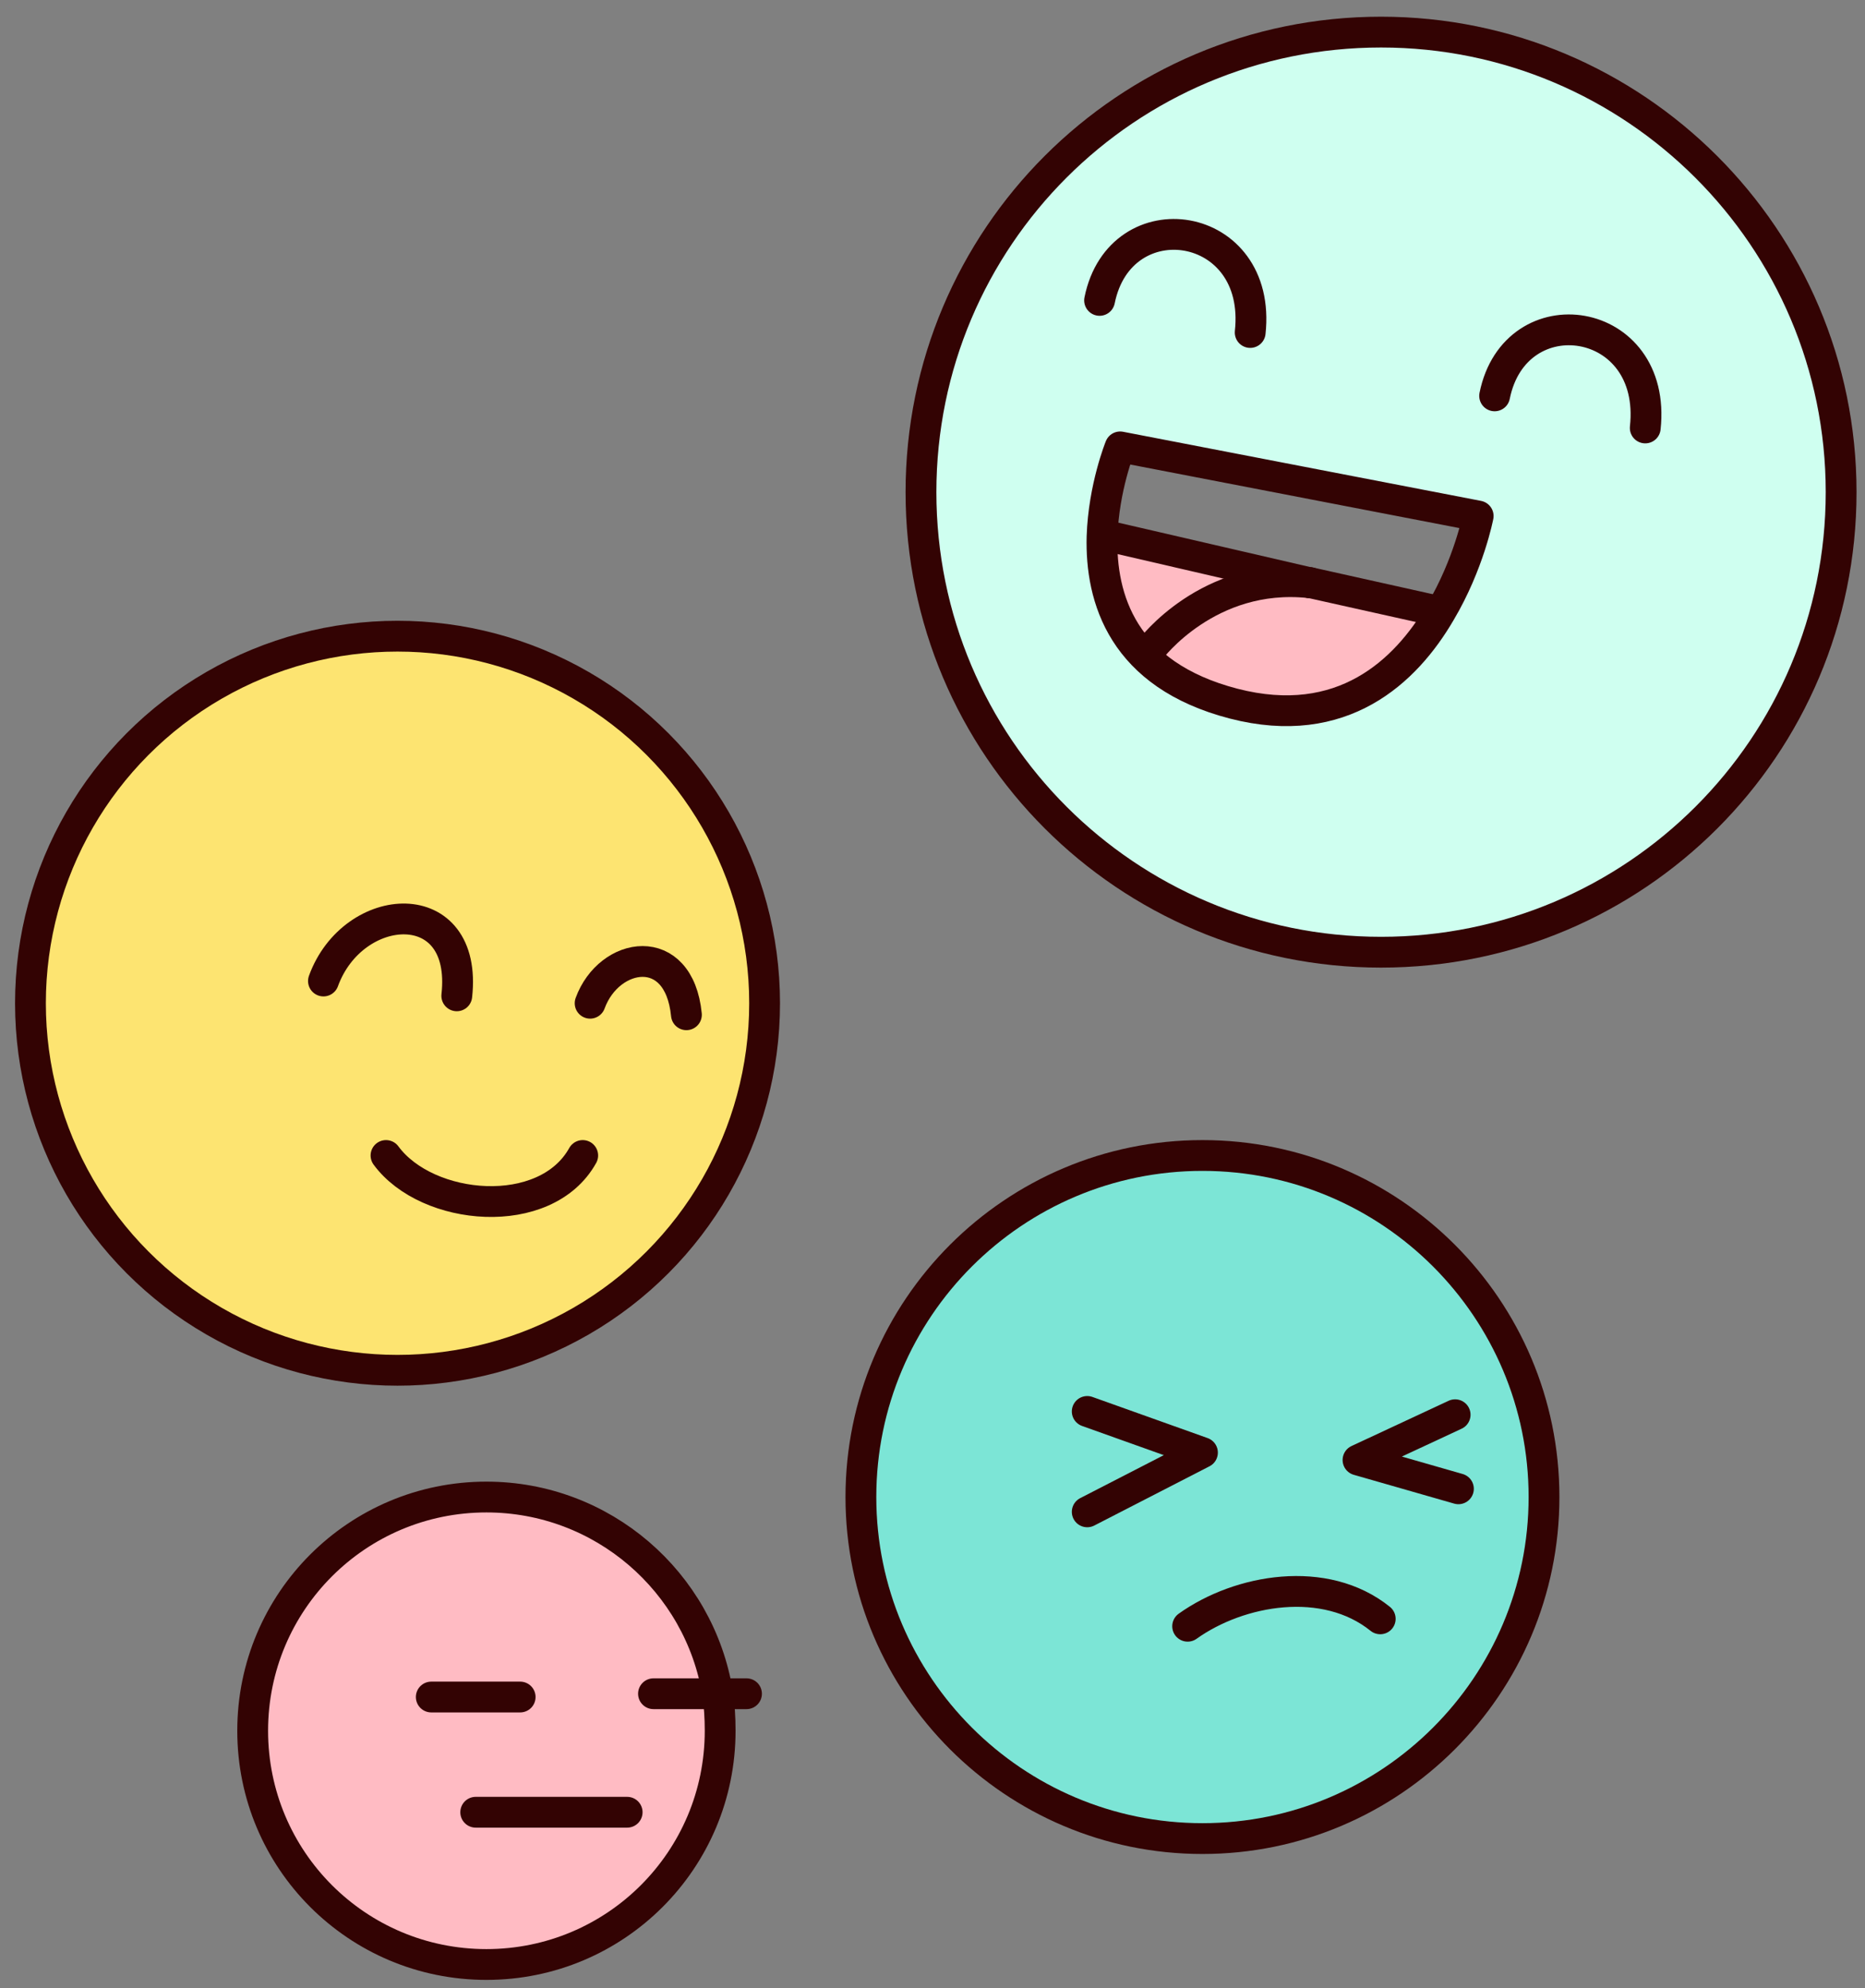 <?xml version="1.0" encoding="utf-8"?>
<!-- Generator: Adobe Illustrator 22.0.0, SVG Export Plug-In . SVG Version: 6.00 Build 0)  -->
<svg version="1.1" id="Layer_3" xmlns="http://www.w3.org/2000/svg" xmlns:xlink="http://www.w3.org/1999/xlink" x="0px" y="0px"
	 viewBox="0 0 226.6 241.6" style="enable-background:new 0 0 226.6 241.6;" xml:space="preserve">
<rect x="0" y="0" width="226.6" height="241.6" fill="#808080" stroke="none"/>
<style type="text/css">
	.st0{fill:#CFFFF0;}
	.st1{fill:#7CE5D6;}
	.st2{fill:#FFBBC3;}
	.st3{fill:#FDE471;}
	.st4{fill:none;stroke:#330303;stroke-width:3.743;stroke-linecap:round;stroke-linejoin:round;stroke-miterlimit:10;}
</style>
<g id="XMLID_7_">
	<g>
		<path class="st0" d="M167.7,3.9c30.9,0,55.9,25,55.9,55.9c0,30.9-25,55.9-55.9,55.9c-30.9,0-55.9-25-55.9-55.9
			C111.9,28.9,136.9,3.9,167.7,3.9z M179.6,62.7l-43.5-8.4c0,0-2,4.9-2.2,10.9c-0.2,7.5,2.5,16.8,16,20.3
			c13.2,3.4,20.9-3.9,25.1-11.1C178.5,68.5,179.6,62.7,179.6,62.7z"/>
		<path class="st1" d="M146.1,140.4c22.9,0,41.5,18.6,41.5,41.5s-18.6,41.5-41.5,41.5s-41.5-18.6-41.5-41.5S123.2,140.4,146.1,140.4
			z"/>
		<path class="st2" d="M159.1,70.8c0.1,0,0.1,0,0.1,0l15.7,3.6l0.1,0.1c-4.2,7.2-11.9,14.5-25.1,11.1c-13.5-3.5-16.3-12.8-16-20.3
			l0.9,0L159.1,70.8z"/>
		<path class="st2" d="M87.2,205.8c0.2,1.5,0.4,3,0.4,4.5c0,15.7-12.7,28.4-28.4,28.4S30.7,226,30.7,210.3s12.7-28.4,28.4-28.4
			C73.3,181.9,85,192.2,87.2,205.8z"/>
		<circle class="st3" cx="48.3" cy="121.9" r="44.6"/>
	</g>
	<g>
		<circle class="st4" cx="48.3" cy="121.9" r="44.6"/>
		<path class="st4" d="M87.5,210.3c0,15.7-12.7,28.4-28.4,28.4S30.7,226,30.7,210.3s12.7-28.4,28.4-28.4c14.1,0,25.9,10.3,28.1,23.9
			C87.4,207.2,87.5,208.7,87.5,210.3z"/>
		<path class="st4" d="M187.6,181.9c0,22.9-18.6,41.5-41.5,41.5s-41.5-18.6-41.5-41.5s18.6-41.5,41.5-41.5S187.6,159,187.6,181.9z"
			/>
		<path class="st4" d="M223.7,59.8c0,30.9-25,55.9-55.9,55.9c-30.9,0-55.9-25-55.9-55.9c0-30.9,25-55.9,55.9-55.9
			C198.6,3.9,223.7,28.9,223.7,59.8z"/>
		<path class="st4" d="M39.3,119.2c3.6-9.9,17.6-10.8,16.2,1.8"/>
		<path class="st4" d="M71.7,121.9c2.3-6.3,10.8-7.7,11.7,1.4"/>
		<path class="st4" d="M46.9,140.4c5,6.8,19.4,8.1,23.9,0"/>
		<line class="st4" x1="52.4" y1="206.2" x2="63.2" y2="206.2"/>
		<polyline class="st4" points="79.4,205.8 87.2,205.8 90.7,205.8 		"/>
		<line class="st4" x1="57.8" y1="220.2" x2="76.2" y2="220.2"/>
		<path class="st4" d="M132.1,171.5c1.4,0.5,14,5,14,5l-14,7.2"/>
		<polyline class="st4" points="176.8,171.9 165,177.4 177.2,180.9 		"/>
		<path class="st4" d="M133.9,65.2c0.2-6,2.2-10.9,2.2-10.9l43.5,8.4c0,0-1.1,5.8-4.6,11.7c-4.2,7.2-11.9,14.5-25.1,11.1
			C136.4,82,133.7,72.7,133.9,65.2z"/>
		<line class="st4" x1="159.1" y1="70.8" x2="134.9" y2="65.2"/>
		<line class="st4" x1="174.9" y1="74.3" x2="159.2" y2="70.8"/>
		<path class="st4" d="M159.2,70.8c0,0-0.1,0-0.1,0c-12.3-1.3-19.3,8.1-19.3,8.1"/>
		<path class="st4" d="M181.6,48.1c2.5-12.4,19.8-9.9,18.3,3.9"/>
		<path class="st4" d="M133.6,36.5c2.5-12.4,19.8-9.9,18.3,3.9"/>
		<path class="st4" d="M144.3,197.6c6.3-4.5,16.7-6.3,23.4-0.9"/>
	</g>
</g>
</svg>
